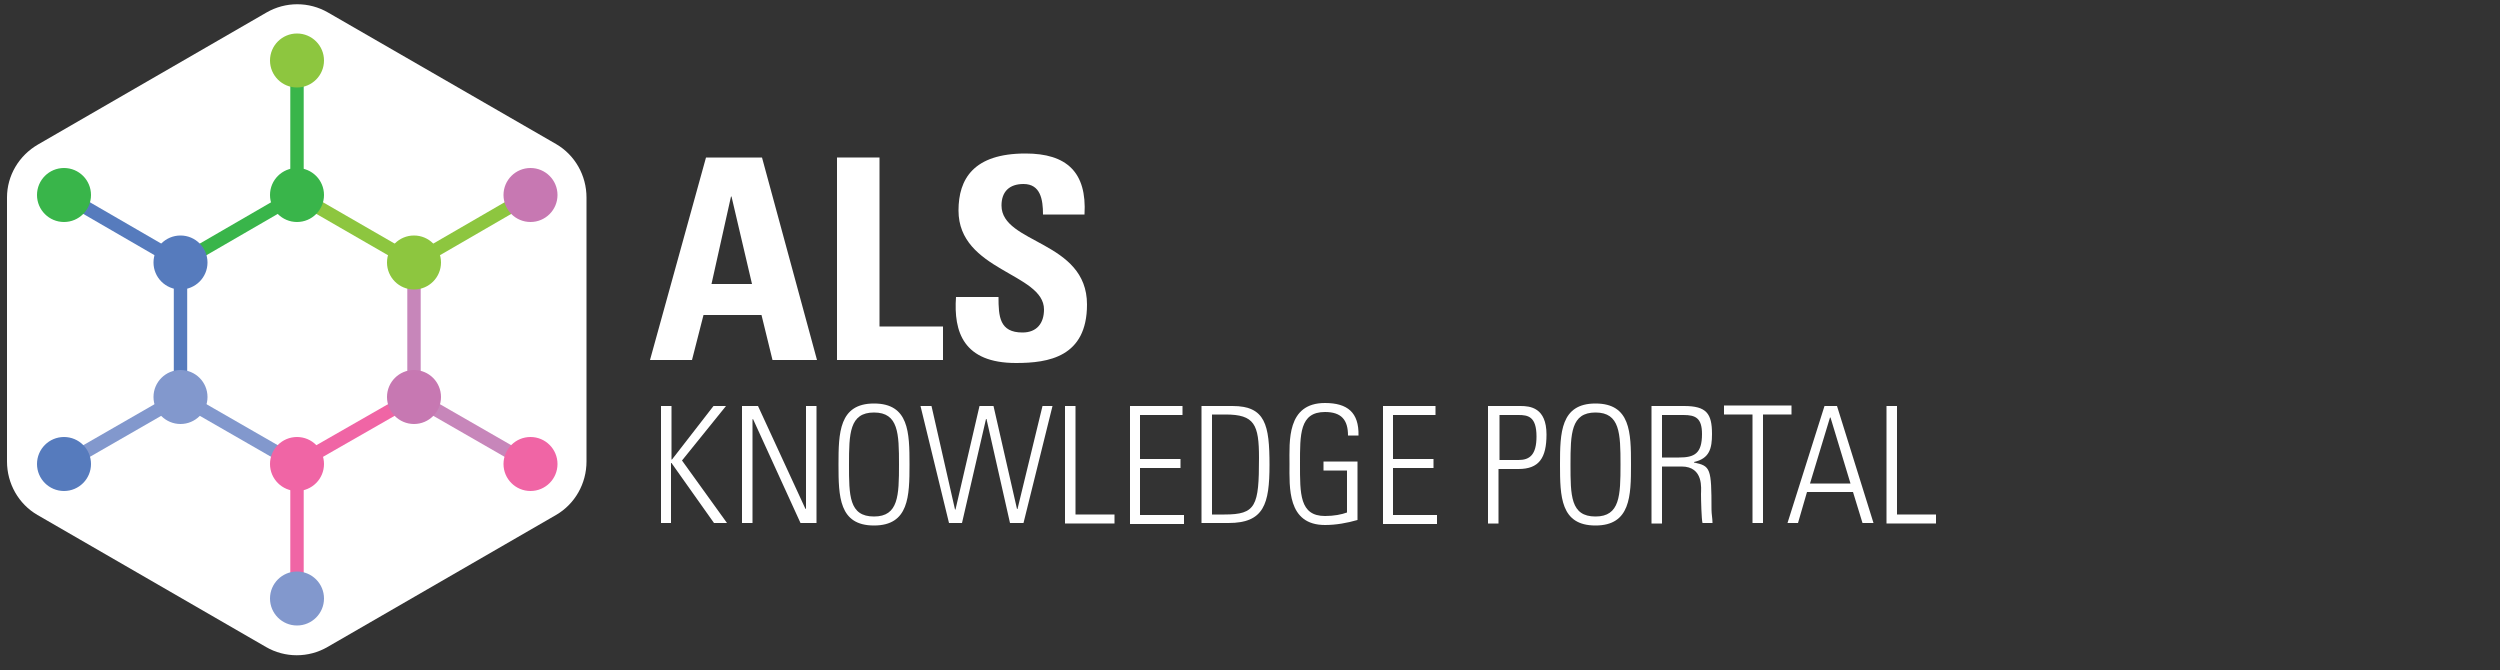 <?xml version="1.0" encoding="utf-8"?>
<!-- Generator: Adobe Illustrator 22.1.0, SVG Export Plug-In . SVG Version: 6.00 Build 0)  -->
<svg version="1.1" id="Layer_1" xmlns="http://www.w3.org/2000/svg" xmlns:xlink="http://www.w3.org/1999/xlink" x="0px" y="0px"
	 viewBox="0 0 500 134" style="enable-background:new 0 0 500 134;" xml:space="preserve">
<rect x="0" y="0" width="500" height="134" fill="#333333" stroke="none"/>
<style type="text/css">
	.st0{fill:#FFFFFF;}
	.st1{fill:none;stroke:#567BBD;stroke-width:2.679;stroke-miterlimit:10;}
	.st2{fill:none;stroke:#8298CD;stroke-width:2.679;stroke-miterlimit:10;}
	.st3{fill:none;stroke:#F065A5;stroke-width:2.679;stroke-miterlimit:10;}
	.st4{fill:none;stroke:#39B54A;stroke-width:2.679;stroke-miterlimit:10;}
	.st5{fill:none;stroke:#8DC63F;stroke-width:2.679;stroke-miterlimit:10;}
	.st6{fill:none;stroke:#C786BA;stroke-width:2.679;stroke-miterlimit:10;}
	.st7{fill:#8DC63F;}
	.st8{fill:#39B54A;}
	.st9{fill:#567BBD;}
	.st10{fill:#C778B2;}
	.st11{fill:#8298CD;}
	.st12{fill:#F065A5;}
</style>
<g>
	<g>
		<g>
			<g>
				<path class="st0" d="M132.2,104.6V81.2h2.1v10.7h0.1l8.3-10.7h2.5l-8.8,10.9l9,12.5h-2.6l-8.5-12h-0.1v12H132.2z"/>
				<path class="st0" d="M148.4,104.6V81.2h3.2l9.5,20.6l0.1-0.1V81.2h2.1v23.4h-3.2l-9.5-20.8l-0.1,0.1v20.7H148.4z"/>
				<path class="st0" d="M174.8,80.7c7,0,7.1,5.8,7.1,12.2c0,6.3-0.1,12.2-7.1,12.2s-7.1-5.8-7.1-12.2
					C167.7,86.6,167.8,80.7,174.8,80.7z M174.8,103.3c4.9,0,5-4.2,5-10.4s-0.1-10.4-5-10.4s-5,4.2-5,10.4S169.8,103.3,174.8,103.3z"
					/>
				<path class="st0" d="M195.9,81.2h2.8l4.7,20.6h0.1l5-20.6h2l-5.8,23.4H202l-4.7-20.8h-0.1l-4.8,20.8h-2.6l-5.7-23.4h2.2
					l4.7,20.7h0.1L195.9,81.2z"/>
				<path class="st0" d="M213,104.6V81.2h2.1v21.7h7.8v1.8H213z"/>
				<path class="st0" d="M236.5,81.2v1.8H228v8.8h8.1v1.8H228v9.4h8.8v1.8h-10.8V81.2H236.5z"/>
				<path class="st0" d="M240.3,81.2h6.2c6.6,0,7.4,3.8,7.4,11.8c0,7.8-1.1,11.6-8.2,11.6h-5.4V81.2z M242.4,102.9h2.5
					c6.3,0,6.9-1.7,6.9-11.3c0-6.7-0.9-8.7-6.7-8.7h-2.7V102.9z"/>
				<path class="st0" d="M269.4,94.1h-4.7v-1.8h6.8v11.7c-2.1,0.6-4.3,1-6.5,1c-7.6,0-7.1-7.6-7.1-12.2c0-4.5-0.6-12.2,7.1-12.2
					c4.5,0,6.8,1.9,6.7,6.5h-2.1c0-3.1-1.3-4.7-4.6-4.7c-5.1,0-5,4.5-5,10.4c0,5.9-0.1,10.4,5,10.4c1.8,0,3.3-0.3,4.4-0.7V94.1z"/>
				<path class="st0" d="M287.1,81.2v1.8h-8.5v8.8h8.1v1.8h-8.1v9.4h8.8v1.8h-10.8V81.2H287.1z"/>
			</g>
			<g>
				<path class="st0" d="M297.7,81.2h6.4c1.9,0,5.2,0.3,5.2,5.7c0,4.7-1.5,6.9-5.6,6.9h-4v10.9h-2.1V81.2z M299.8,92h3.9
					c2.2,0,3.6-1,3.6-4.7c0-4-1.7-4.3-3.6-4.3h-3.8V92z"/>
				<path class="st0" d="M319.1,80.7c7,0,7.1,5.8,7.1,12.2c0,6.3-0.1,12.2-7.1,12.2c-7,0-7.1-5.8-7.1-12.2
					C312,86.6,312.1,80.7,319.1,80.7z M319.1,103.3c4.9,0,5-4.2,5-10.4s-0.1-10.4-5-10.4c-4.9,0-5,4.2-5,10.4
					S314.1,103.3,319.1,103.3z"/>
				<path class="st0" d="M332.4,93.3v11.4h-2.1V81.2h6.5c4.5,0,5.6,1.5,5.6,5.6c0,2.9-0.5,4.9-3.6,5.6v0.1c3.3,0.7,3.5,1.1,3.5,9.4
					c0,0.9,0.2,1.8,0.2,2.7h-2c-0.2-0.7-0.3-4.6-0.3-5.8c0-1,0.6-5.5-3.9-5.5H332.4z M332.4,91.5h3.4c3.1,0,4.6-0.8,4.6-4.7
					c0-3.2-1.3-3.8-3.7-3.8h-4.3V91.5z"/>
				<path class="st0" d="M350.5,82.9h-5.7v-1.8h13.5v1.8h-5.7v21.7h-2.1V82.9z"/>
				<path class="st0" d="M367.4,81.2l7.3,23.4h-2.2l-1.9-6.2h-9.2l-1.8,6.2h-2.1l7.4-23.4H367.4z M370.1,96.7l-4-13.2H366l-4,13.2
					H370.1z"/>
				<path class="st0" d="M377.3,104.6V81.2h2.1v21.7h7.8v1.8H377.3z"/>
			</g>
		</g>
	</g>
	<g>
		<path class="st0" d="M130,72l11.2-40.5h11.2l11,40.5h-8.9l-2.2-9h-11.6l-2.3,9H130z M146.3,39.3h-0.1l-3.9,17.5h8.1L146.3,39.3z"
			/>
		<path class="st0" d="M167.4,72V31.5h8.5v33.8h12.7V72H167.4z"/>
		<path class="st0" d="M203.2,72.6c-10.5,0-12.5-6.2-12-13.2h8.5c0,3.9,0.2,7.1,4.8,7.1c2.9,0,4.3-1.9,4.3-4.6
			c0-7.3-17.1-7.7-17.1-19.8c0-6.3,3-11.4,13.4-11.4c8.2,0,12.3,3.7,11.8,12.2h-8.3c0-3-0.5-6.1-3.9-6.1c-2.8,0-4.4,1.5-4.4,4.3
			c0,7.7,17.1,7,17.1,19.8C217.4,71.4,209.7,72.6,203.2,72.6z"/>
	</g>
</g>
<g>
	<path class="st0" d="M1.4,39.5v52.8c0,4.4,2.3,8.5,6.1,10.7l45.7,26.4c3.8,2.2,8.5,2.2,12.3,0l45.7-26.4c3.8-2.2,6.1-6.3,6.1-10.7
		V39.5c0-4.4-2.3-8.5-6.1-10.7L65.6,2.5c-3.8-2.2-8.5-2.2-12.3,0L7.6,28.9C3.8,31.1,1.4,35.1,1.4,39.5z"/>
	<g>
		<g>
			<g>
				<line class="st1" x1="12.8" y1="39" x2="36.1" y2="52.5"/>
			</g>
			<g>
				<line class="st1" x1="36.1" y1="79.4" x2="36.1" y2="52.5"/>
				<line class="st2" x1="36.1" y1="79.4" x2="12.8" y2="92.8"/>
				<line class="st2" x1="36.1" y1="79.4" x2="59.4" y2="92.8"/>
			</g>
			<g>
				<line class="st3" x1="59.4" y1="119.7" x2="59.4" y2="92.8"/>
			</g>
			<g>
				<line class="st4" x1="59.4" y1="39" x2="59.4" y2="12.1"/>
				<line class="st4" x1="59.4" y1="39" x2="36.1" y2="52.5"/>
				<line class="st5" x1="59.4" y1="39" x2="82.8" y2="52.5"/>
			</g>
			<g>
				<line class="st6" x1="82.8" y1="79.4" x2="82.8" y2="52.5"/>
				<line class="st3" x1="82.8" y1="79.4" x2="59.4" y2="92.8"/>
				<line class="st6" x1="82.8" y1="79.4" x2="106.1" y2="92.8"/>
			</g>
			<g>
				<line class="st5" x1="106.1" y1="39" x2="82.8" y2="52.5"/>
			</g>
		</g>
		<circle class="st7" cx="59.4" cy="12.1" r="5.4"/>
		<circle class="st8" cx="12.8" cy="39" r="5.4"/>
		<circle class="st9" cx="36.1" cy="52.5" r="5.4"/>
		<circle class="st8" cx="59.4" cy="39" r="5.4"/>
		<circle class="st7" cx="82.8" cy="52.5" r="5.4"/>
		<circle class="st10" cx="106.1" cy="39" r="5.4"/>
		<circle class="st9" cx="12.8" cy="92.8" r="5.4"/>
		<circle class="st11" cx="36.1" cy="79.4" r="5.4"/>
		<circle class="st12" cx="59.4" cy="92.8" r="5.4"/>
		<circle class="st10" cx="82.8" cy="79.4" r="5.4"/>
		<circle class="st12" cx="106.1" cy="92.8" r="5.4"/>
		<circle class="st11" cx="59.4" cy="119.7" r="5.4"/>
	</g>
</g>
</svg>
